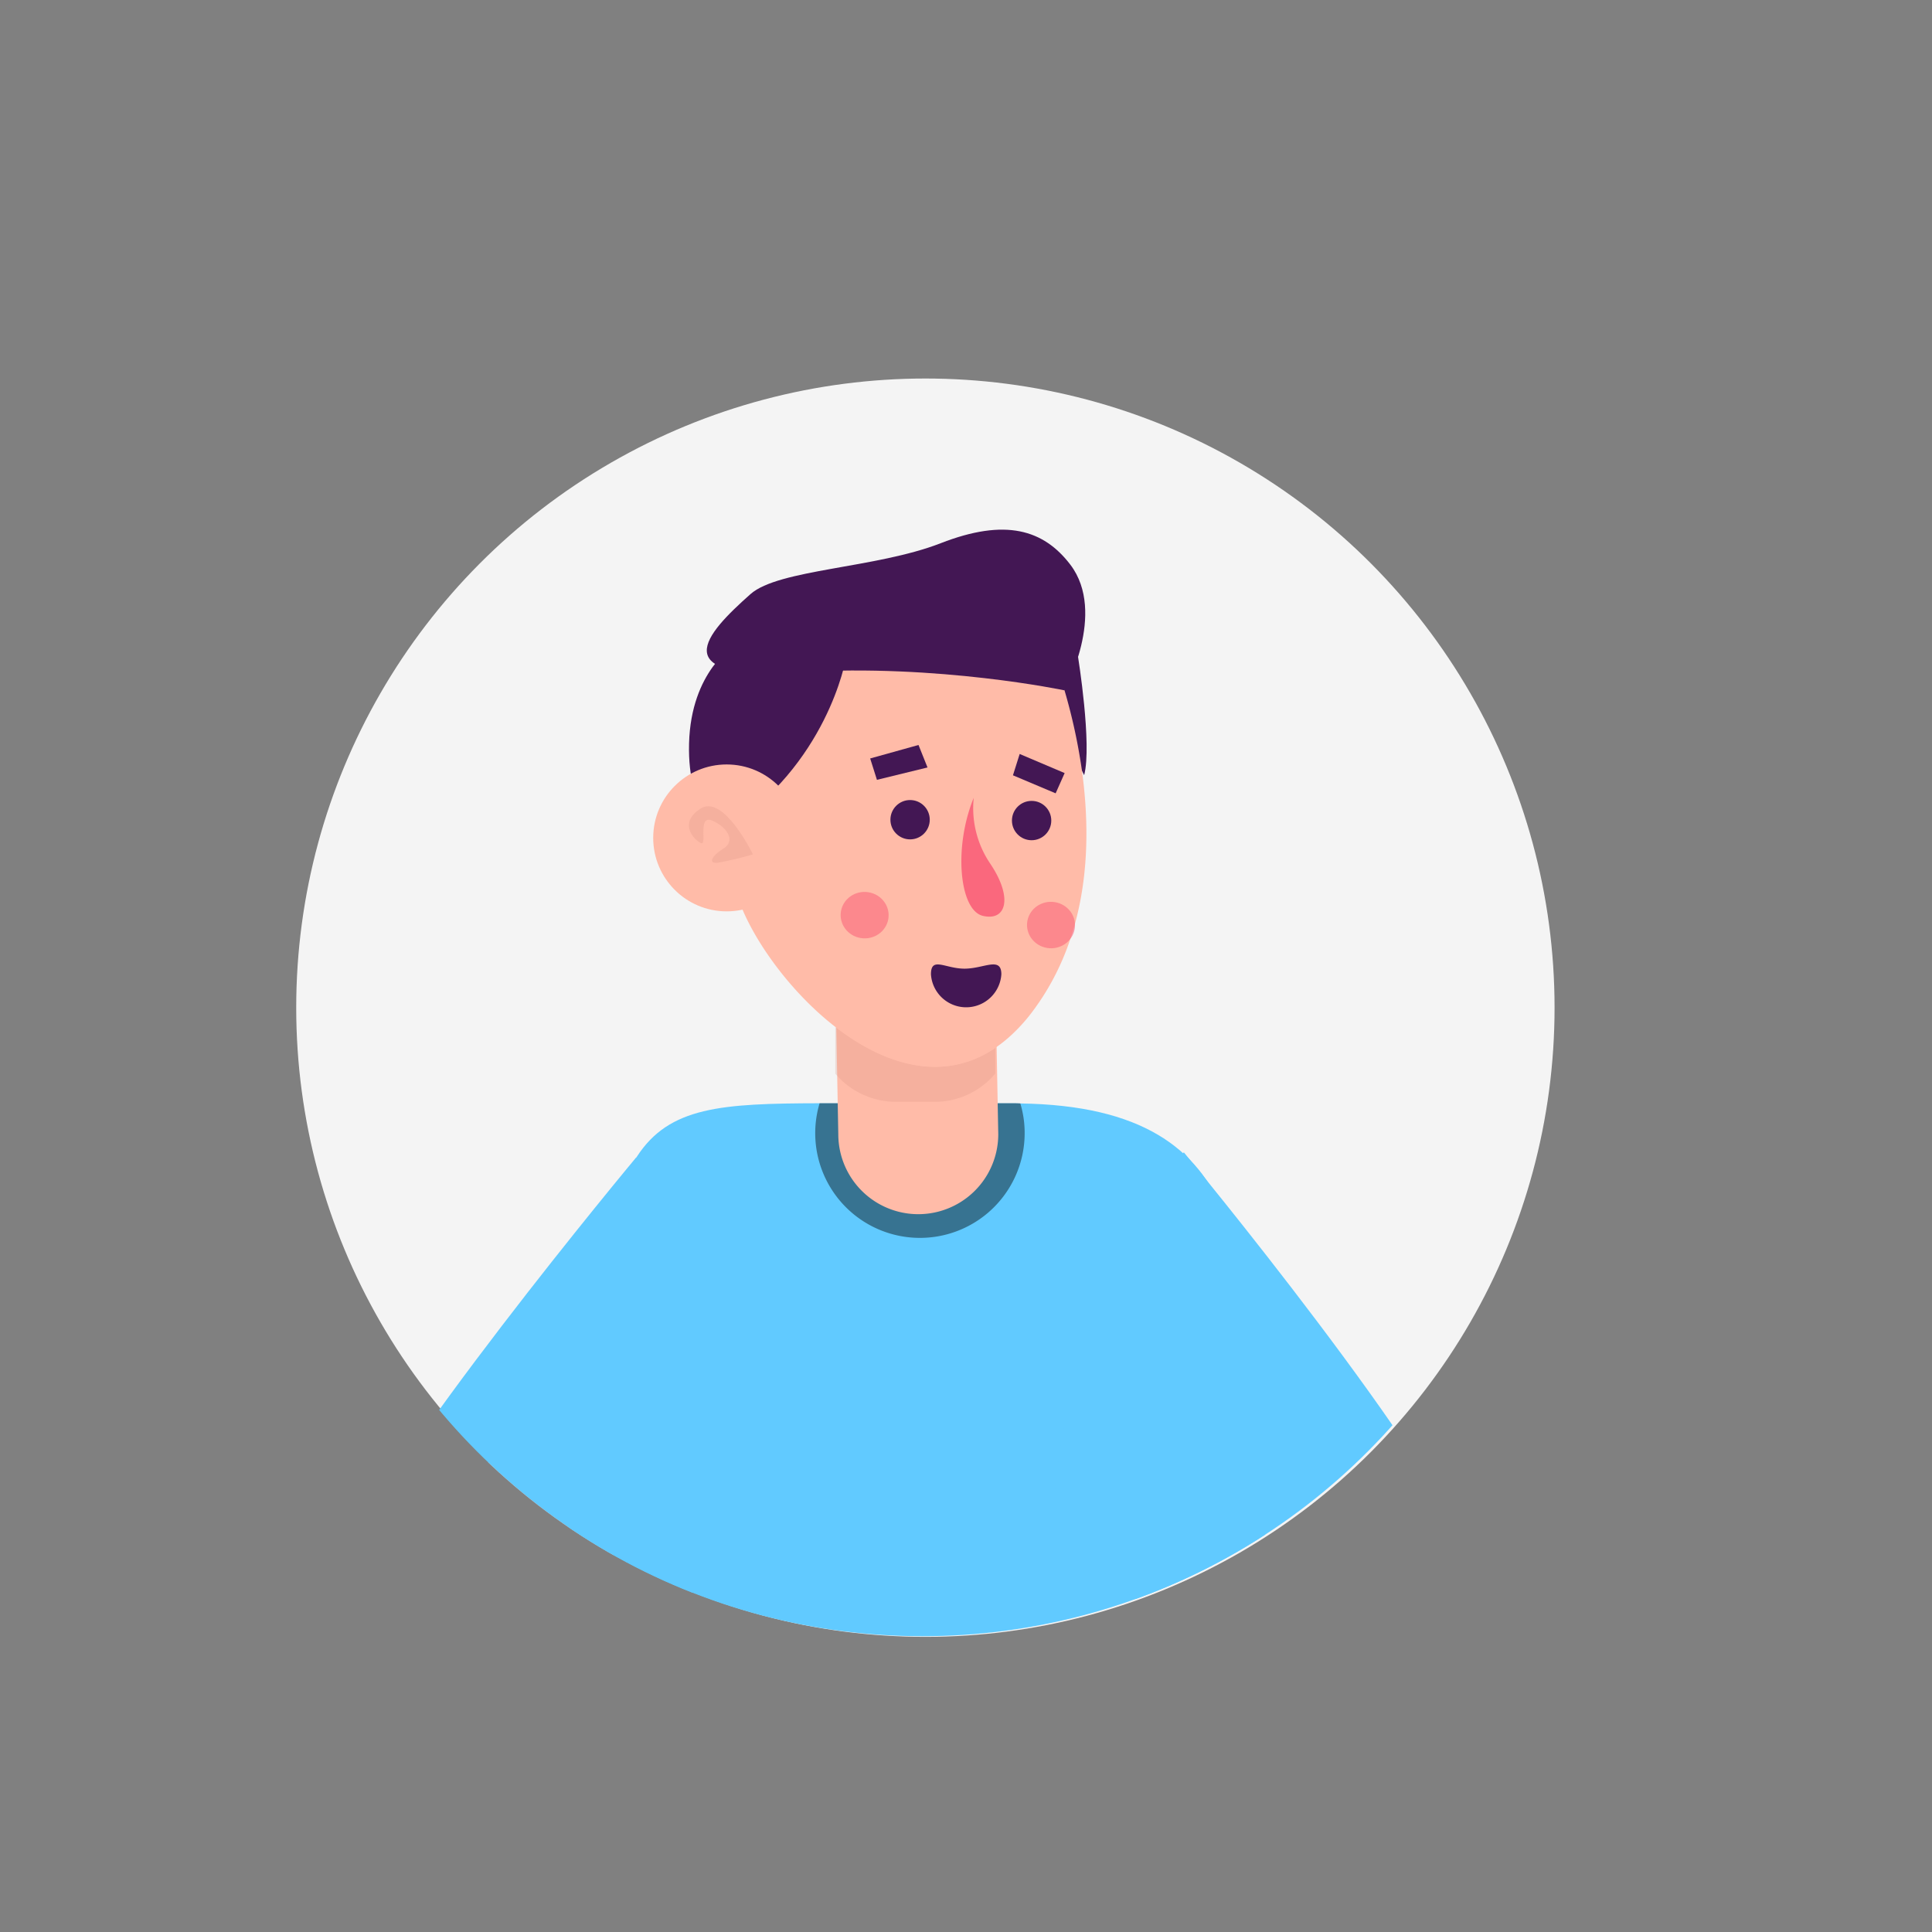 <svg id="Layer_1" data-name="Layer 1" xmlns="http://www.w3.org/2000/svg" xmlns:xlink="http://www.w3.org/1999/xlink" viewBox="0 0 500 500"><rect x="0" y="0" width="500" height="500" fill="#808080" stroke="none"/><defs><style>.cls-1,.cls-9{fill:none;}.cls-2{fill:#f4f4f4;}.cls-3{clip-path:url(#clip-path);}.cls-4{fill:#ffbba8;}.cls-5{fill:#61caff;}.cls-6{opacity:0.43;}.cls-7{fill:#d89282;opacity:0.25;}.cls-8{fill:#431754;}.cls-9{stroke:#3f2300;stroke-linecap:round;stroke-miterlimit:10;stroke-width:0.25px;}.cls-10,.cls-11{fill:#fa687d;}.cls-10{opacity:0.61;}.cls-12{opacity:0.1;}</style><clipPath id="clip-path"><circle class="cls-1" cx="238.72" cy="260.62" r="162.83"/></clipPath></defs><title>Artboard 1</title><circle class="cls-2" cx="239.49" cy="260.79" r="162.83"/><g class="cls-3"><path class="cls-4" d="M133.94,369.73,73.09,439.41c-8.39,11.1-12.49,20.49.16,31.15h0c13.55,11.41,26.43,1.74,37.36-12.2l52.22-60.57Z"/><path class="cls-4" d="M72.07,471.79a21.91,21.91,0,0,1-5.76-7.08L15.46,347.79l20.29-10.27,66.93,109c8.66,14.9-3,32.41-20,30A22,22,0,0,1,72.07,471.79Z"/><path class="cls-5" d="M332.45,614.28C218,652.82,150.26,627.12,150.26,627.12S134.18,516,148.06,385.36c10.23-96.43,13.17-99.74,64.05-99.84h49.8c.75,0,1.45,0,2.15.05,63,.93,57.18,44.76,61.43,89.6C338.06,508,332.45,614.28,332.45,614.28Z"/><path class="cls-5" d="M164.65,299.53s-67,80.31-77.75,108.66l48.87,33.75s53.4-31.41,61-48.51C196.77,393.43,196.7,342,164.65,299.53Z"/><path class="cls-6" d="M265.18,293.33a27.1,27.1,0,1,1-53.07-7.81h49.8c.75,0,1.45,0,2.15.05A26.33,26.33,0,0,1,265.18,293.33Z"/><path class="cls-5" d="M306.37,298.22s66.56,80.36,76.34,109.06l-49.8,33.81s-52.88-32.28-60.2-49.51C272.71,391.58,273.63,340.12,306.37,298.22Z"/><path class="cls-4" d="M257.58,252.67l.77,40.86a20.7,20.7,0,1,1-41.4,0l-.77-40.86Z"/><path class="cls-7" d="M257.58,271.22v6.61a20.39,20.39,0,0,1-15.73,7.32h-9.93a20.65,20.65,0,0,1-15.74-7.28V265.75C228.76,275.51,244,280.39,257.58,271.22Z"/><path class="cls-8" d="M279,170s3.66,22.69,1.58,30.61c0,0-8.34-15.76-9.61-24.65C271,176,272.77,163.37,279,170Z"/><path class="cls-4" d="M267.6,261.25a45.39,45.39,0,0,1-5.31,6.1c-16.49,15.86-36.31,7.83-51.07-5.8-11.32-10.48-19.69-24.28-21.25-33.16-.13-.59-.21-1.22-.34-1.81-.71-3.87-1.51-7.74-2.27-11.65a9.56,9.56,0,0,1-.21-1A7,7,0,0,1,187,213c-.63-3.11-1.18-6.26-1.68-9.38-1.64-10.77-2-21.29,1.64-30.92a29.36,29.36,0,0,1,2.44-5.26c.34-.67.76-1.35,1.18-2,11.86-18.43,78.93-3.53,78.93-3.53s1.43,3.07,3.28,8.33c.84,2.39,1.77,5.21,2.69,8.37A146.59,146.59,0,0,1,280,199.4C282.66,218.76,281.61,242.19,267.6,261.25Z"/><path class="cls-8" d="M218.89,170.53s-4.71,27.54-31.56,44.42c0,0-9.51-3.9-9-22.59S190.07,167,190.07,167Z"/><path class="cls-8" d="M275.48,178.66s11-20,1.55-32.49c-6.95-9.13-16.84-12.11-33.57-5.59s-41.93,6.7-49.23,13.17c-11.65,10.34-22.79,22.38,12.89,20.2S275.48,178.66,275.48,178.66Z"/><path class="cls-9" d="M180.1,210.37c9.08.93,12.16,9.45,12.16,9.45"/><path class="cls-9" d="M187.56,220a13.84,13.84,0,0,1-.3-6.81"/><circle class="cls-4" cx="188.06" cy="216.85" r="19.01"/><ellipse class="cls-10" cx="223.75" cy="236.82" rx="6.01" ry="6.21" transform="translate(-27.29 444.49) rotate(-86.22)"/><ellipse class="cls-10" cx="271.99" cy="239.38" rx="6.01" ry="6.21" transform="translate(15.21 495.02) rotate(-86.22)"/><circle class="cls-8" cx="235.53" cy="212.14" r="5.09"/><circle class="cls-8" cx="266.98" cy="212.36" r="5.09"/><path class="cls-11" d="M252,206.47a25.62,25.62,0,0,0,4.36,17.17c5.82,8.72,4.07,14.83-2,13.38S246.73,219.27,252,206.47Z"/><polygon class="cls-8" points="240.04 198.62 226.95 201.82 225.2 196.29 237.71 192.8 240.04 198.62"/><polygon class="cls-8" points="263.89 195.13 262.15 200.65 273.2 205.31 275.53 200.07 263.89 195.13"/><path class="cls-7" d="M194.85,221.11s-7.56-15.7-13.57-11.83-1.36,8.34.19,8.93-1-7.57,2.91-5.82,6,5.23,2.91,7.17-4.27,4.08-1.36,3.69A88.33,88.33,0,0,0,194.85,221.11Z"/><path class="cls-8" d="M259.15,252.16a9.13,9.13,0,0,1-18.22,0c0-4.73,3.66-1.47,8.69-1.47S259.15,247.43,259.15,252.16Z"/><path class="cls-12" d="M315.63,451.93S265.46,536.75,160.5,553C160.5,553,249.17,524,315.63,451.93Z"/></g></svg>